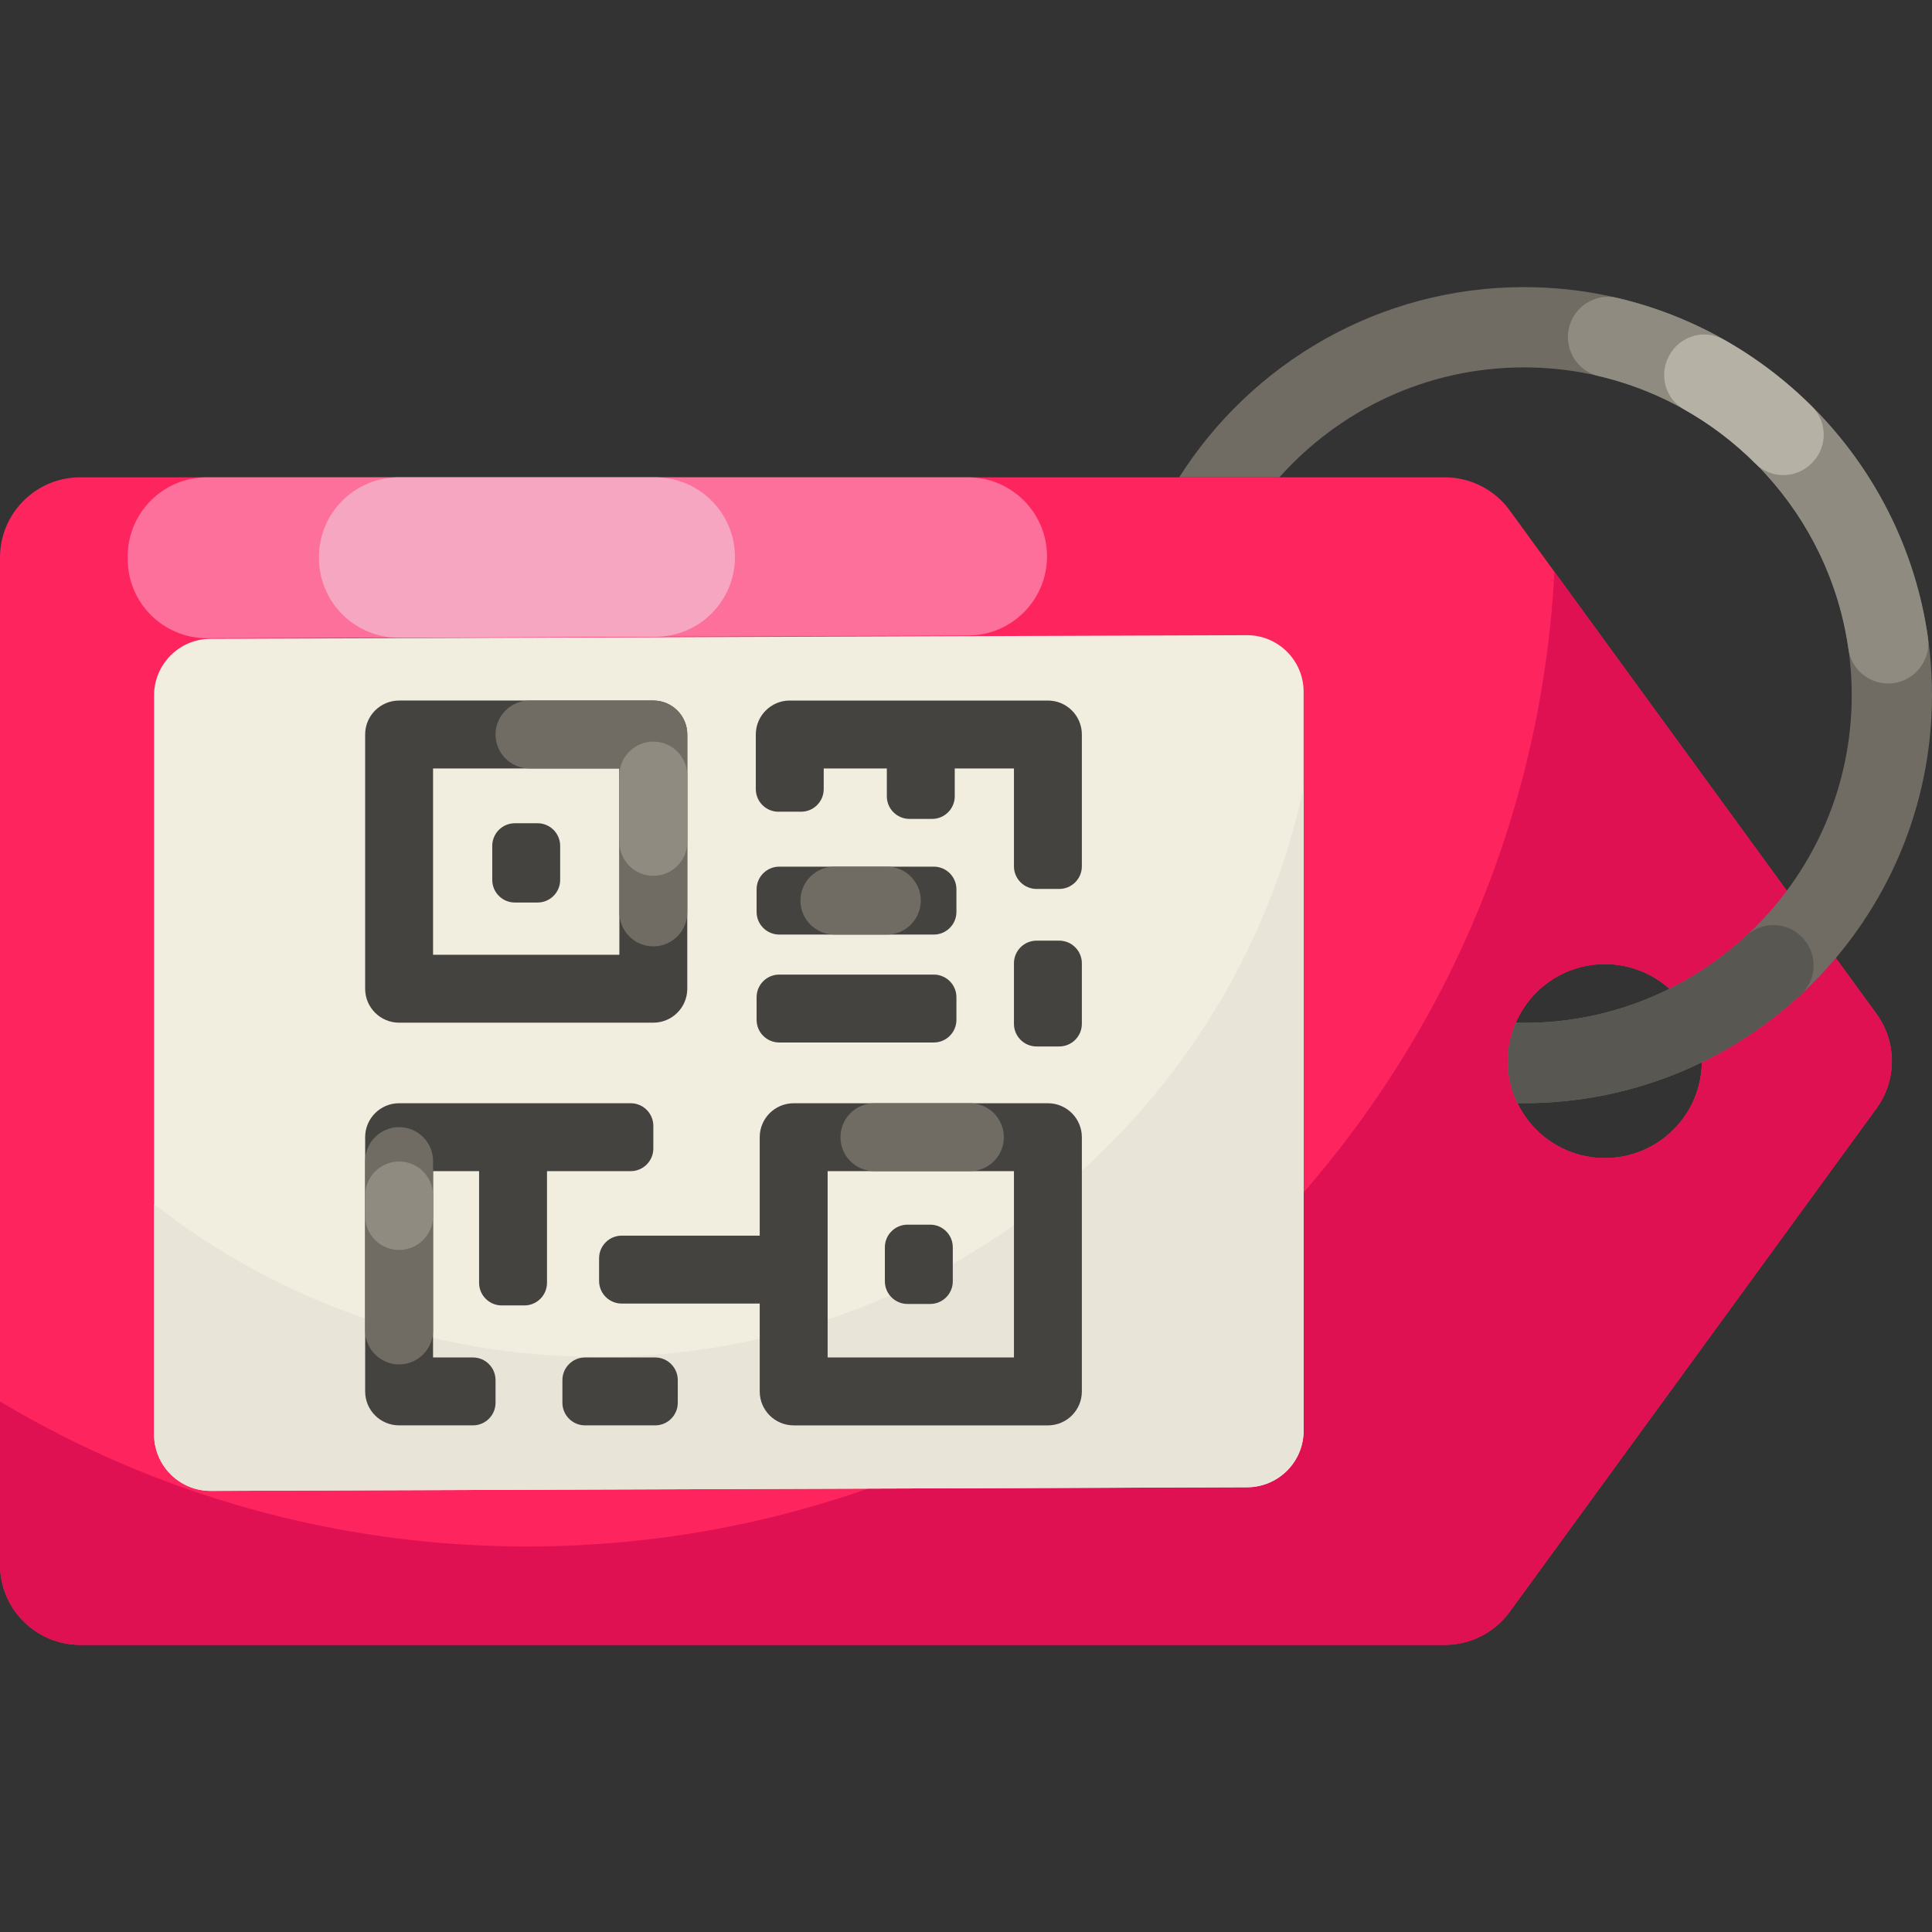 <svg id="Capa_1" enable-background="new 0 0 512 512" height="512" viewBox="0 0 512 512" width="512" xmlns="http://www.w3.org/2000/svg"><rect x="0" y="0" width="512" height="512" fill="#333333" stroke="none"/><g><g><g><g><path d="m497.287 268.675-97.216-133.435c-4.004-5.496-10.394-8.746-17.194-8.746h-361.604c-11.749 0-21.273 9.524-21.273 21.273v266.869c0 11.749 9.524 21.273 21.273 21.273h361.604c6.8 0 13.19-3.251 17.194-8.746l97.216-133.435c5.439-7.465 5.439-17.588 0-25.053zm-97.685 12.527c0-14.189 11.509-25.698 25.698-25.698 14.2 0 25.708 11.509 25.708 25.698s-11.508 25.698-25.708 25.698c-14.189-.001-25.698-11.509-25.698-25.698z" fill="#fe255f"/></g><g><path d="m497.29 268.68-85.36-117.16c-7.46 143.91-126.51 258.31-272.28 258.31-51.04 0-98.8-14.02-139.65-38.43v43.24c0 11.75 9.52 21.27 21.27 21.27h361.61c6.8 0 13.19-3.25 17.19-8.75l97.22-133.43c5.44-7.47 5.44-17.59 0-25.05zm-71.99 38.22c-14.19 0-25.7-11.51-25.7-25.7s11.51-25.7 25.7-25.7c14.2 0 25.71 11.51 25.71 25.7s-11.51 25.7-25.71 25.7z" fill="#e01152"/></g><path d="m40.828 380.104v-195.809c0-8.264 6.684-14.971 14.947-15l274.643-.965c8.305-.029 15.053 6.695 15.053 15v195.809c0 8.264-6.684 14.971-14.947 15l-274.643.965c-8.305.029-15.053-6.695-15.053-15z" fill="#f1eee0"/><path d="m345.47 208.77v170.37c0 8.26-6.68 14.97-14.95 15l-274.64.96c-8.3.03-15.05-6.69-15.05-15v-60.99c32.45 25.36 73.3 40.48 117.68 40.48 91.74 0 168.41-64.61 186.96-150.82z" fill="#e8e4d8"/><g><path d="m33.845 147.455v.711c0 11.604 9.429 21 21.033 20.959l201.707-.711c11.546-.041 20.885-9.412 20.885-20.959 0-11.575-9.384-20.959-20.959-20.959h-201.707c-11.575.001-20.959 9.384-20.959 20.959z" fill="#fc709b"/></g><g><path d="m173.638 126.497h-67.985c-11.671 0-21.131 9.461-21.131 21.131v.24c0 11.7 9.506 21.173 21.206 21.131l67.985-.24c11.641-.041 21.057-9.49 21.057-21.131-.001-11.671-9.462-21.131-21.132-21.131z" fill="#f7a6c1"/></g><g><path d="m512 184.221c0 59.628-48.502 108.13-108.13 108.13-.574 0-1.159 0-1.734-.021-1.627-3.361-2.531-7.137-2.531-11.126 0-3.606.745-7.041 2.095-10.158.723.021 1.447.032 2.17.032 47.896 0 86.857-38.961 86.857-86.857 0-47.885-38.961-86.857-86.857-86.857-25.74 0-48.896 11.275-64.808 29.133h-26.57c19.178-30.261 52.97-50.406 91.378-50.406 59.628-.001 108.13 48.512 108.13 108.13z" fill="#706c64"/></g><g><path d="m477.931 248.797c-3.914-4.531-10.77-4.871-15.167-.806-15.49 14.321-36.184 23.087-58.895 23.087-.723 0-1.447-.011-2.17-.032-1.351 3.117-2.095 6.552-2.095 10.158 0 3.989.904 7.765 2.531 11.126.574.021 1.159.021 1.734.021 28.322 0 54.13-10.946 73.426-28.827 4.144-3.84 4.47-10.291.776-14.565-.046-.054-.093-.108-.14-.162z" fill="#595751"/></g><g><path d="m500.379 181.129c6.503 0 11.453-5.775 10.537-12.213-6.293-44.223-39.444-79.917-82.361-89.977-6.661-1.561-13.033 3.541-13.033 10.383v.003c0 4.909 3.348 9.22 8.128 10.337 34.507 8.07 61.158 36.761 66.199 72.315.744 5.249 5.229 9.152 10.53 9.152z" fill="#8f8b81"/></g><g><path d="m480.28 122.595c.053-.056.105-.112.158-.168 3.891-4.132 3.817-10.628-.199-14.638-6.966-6.955-14.875-12.965-23.515-17.824-5.11-2.874-11.597-.915-14.357 4.257-.034.063-.067.126-.101.188-2.678 5.01-.94 11.291 4.011 14.076 6.958 3.914 13.324 8.761 18.93 14.367 4.187 4.188 11.013 4.053 15.073-.258z" fill="#b5b1a4"/></g></g></g><g><path d="m277.704 292.371h-67.371c-4.97 0-8.999 4.029-8.999 8.999v26.09h-36.571c-3.313 0-5.999 2.686-5.999 5.999v5.999c0 3.313 2.686 5.999 5.999 5.999h36.571v23.284c0 4.97 4.029 8.999 8.999 8.999h67.371c4.97 0 8.999-4.029 8.999-8.999v-67.371c-.001-4.971-4.03-8.999-8.999-8.999zm-8.999 67.37h-49.373v-49.374h49.373z" fill="#44433f"/><path d="m257.03 292.371h-25.298c-4.97 0-8.999 4.029-8.999 8.999 0 4.97 4.029 8.999 8.999 8.999h25.298c4.97 0 8.999-4.029 8.999-8.999-.001-4.971-4.029-8.999-8.999-8.999z" fill="#706c64"/><path d="m105.766 271.02h67.371c4.97 0 8.999-4.028 8.999-8.999v-67.371c0-4.97-4.028-8.999-8.999-8.999h-67.371c-4.97 0-8.999 4.028-8.999 8.999v67.371c.001 4.971 4.029 8.999 8.999 8.999zm8.999-67.37h49.374v49.374h-49.374z" fill="#44433f"/><path d="m140.322 203.65h23.817v38.146c0 4.97 4.029 8.999 8.999 8.999 4.97 0 8.999-4.029 8.999-8.999v-47.144c0-4.97-4.029-8.999-8.999-8.999h-32.815c-4.97 0-8.998 4.029-8.998 8.999-.002 4.969 4.027 8.998 8.997 8.998z" fill="#706c64"/><path d="m164.138 205.535v17.57c0 4.97 4.029 8.999 8.999 8.999 4.97 0 8.999-4.029 8.999-8.999v-17.57c0-4.97-4.029-8.999-8.999-8.999-4.97 0-8.999 4.029-8.999 8.999z" fill="#8f8b81"/><path d="m105.766 377.738h19.558c3.313 0 5.999-2.686 5.999-5.999v-5.999c0-3.313-2.686-5.999-5.999-5.999h-10.559v-49.374h12.198v29.589c0 3.313 2.686 5.999 5.999 5.999h5.999c3.313 0 5.999-2.686 5.999-5.999v-29.589h22.178c3.313 0 5.999-2.686 5.999-5.999v-5.999c0-3.313-2.686-5.999-5.999-5.999h-61.372c-4.97 0-8.999 4.029-8.999 8.999v67.371c.001 4.969 4.029 8.998 8.999 8.998z" fill="#44433f"/><path d="m96.768 307.701v44.881c0 4.97 4.029 8.999 8.999 8.999 4.97 0 8.999-4.029 8.999-8.999v-44.881c0-4.97-4.029-8.999-8.999-8.999-4.971.001-8.999 4.029-8.999 8.999z" fill="#706c64"/><path d="m114.765 322.252v-5.439c0-4.97-4.029-8.998-8.998-8.998-4.97 0-8.998 4.029-8.998 8.998v5.439c0 4.97 4.029 8.998 8.998 8.998 4.969 0 8.998-4.029 8.998-8.998z" fill="#8f8b81"/><g fill="#44433f"><path d="m155.045 377.738h18.574c3.313 0 5.999-2.686 5.999-5.999v-5.999c0-3.313-2.686-5.999-5.999-5.999h-18.574c-3.313 0-5.999 2.686-5.999 5.999v5.999c0 3.313 2.686 5.999 5.999 5.999z"/><path d="m274.704 277.322h5.999c3.313 0 5.999-2.686 5.999-5.999v-16.04c0-3.313-2.686-5.999-5.999-5.999h-5.999c-3.313 0-5.999 2.686-5.999 5.999v16.04c0 3.313 2.686 5.999 5.999 5.999z"/><path d="m206.507 276.271h40.955c3.313 0 5.999-2.686 5.999-5.999v-5.999c0-3.313-2.686-5.999-5.999-5.999h-40.955c-3.313 0-5.999 2.686-5.999 5.999v5.999c0 3.313 2.686 5.999 5.999 5.999z"/><path d="m247.462 229.672h-40.955c-3.313 0-5.999 2.686-5.999 5.999v5.999c0 3.313 2.686 5.999 5.999 5.999h40.955c3.313 0 5.999-2.686 5.999-5.999v-5.999c0-3.314-2.685-5.999-5.999-5.999z"/></g><path d="m221.121 247.669h13.898c4.97 0 8.999-4.029 8.999-8.999 0-4.97-4.029-8.999-8.999-8.999h-13.898c-4.97 0-8.999 4.029-8.999 8.999.001 4.97 4.03 8.999 8.999 8.999z" fill="#706c64"/><path d="m218.293 203.65h16.727v7.37c0 3.313 2.686 5.999 5.999 5.999h5.999c3.313 0 5.999-2.686 5.999-5.999v-7.37h15.688v25.929c0 3.313 2.686 5.999 5.999 5.999h5.999c3.313 0 5.999-2.686 5.999-5.999v-34.928c0-4.97-4.029-8.999-8.999-8.999h-68.409c-4.97 0-8.999 4.029-8.999 8.999v14.464c0 3.313 2.686 5.999 5.999 5.999h5.999c3.313 0 5.999-2.686 5.999-5.999v-5.465z" fill="#44433f"/><path d="m136.451 239.179h5.999c3.313 0 5.999-2.686 5.999-5.999v-9.015c0-3.313-2.686-5.999-5.999-5.999h-5.999c-3.313 0-5.999 2.686-5.999 5.999v9.015c0 3.313 2.686 5.999 5.999 5.999z" fill="#44433f"/><path d="m240.5 345.561h5.999c3.313 0 5.999-2.686 5.999-5.999v-9.015c0-3.313-2.686-5.999-5.999-5.999h-5.999c-3.313 0-5.999 2.686-5.999 5.999v9.015c0 3.313 2.686 5.999 5.999 5.999z" fill="#44433f"/></g></g></svg>